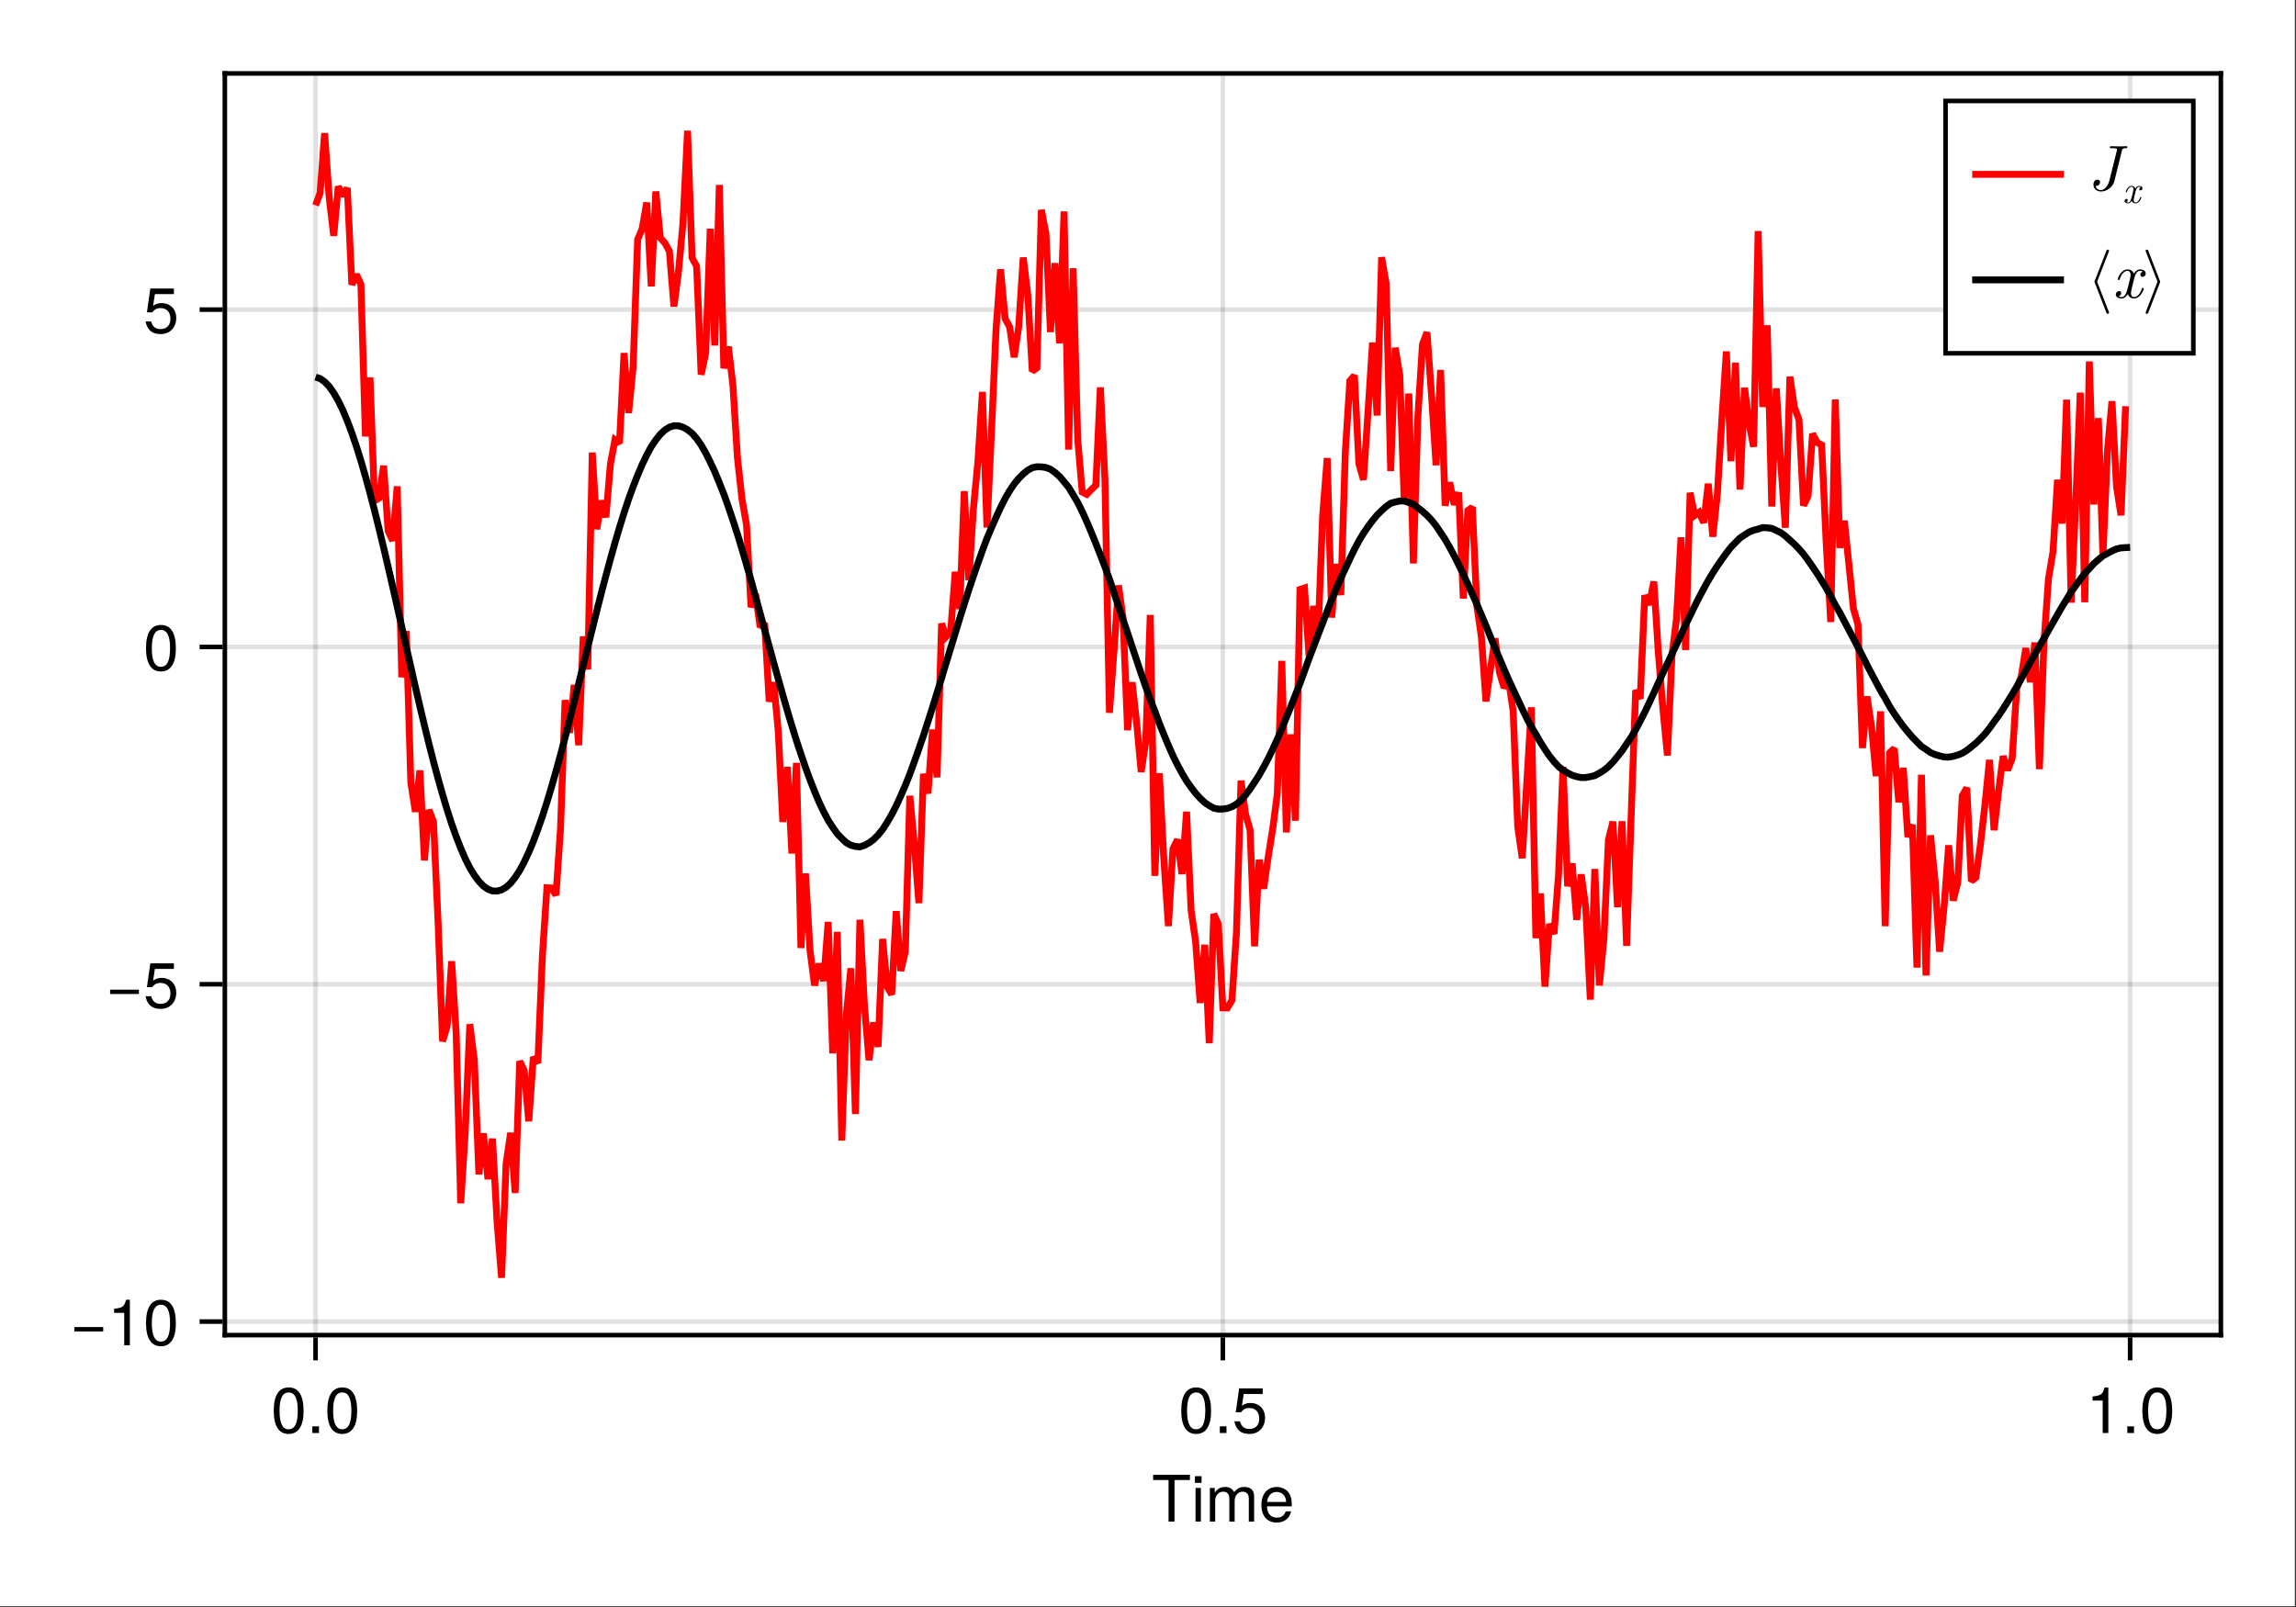 <?xml version="1.0" encoding="UTF-8"?>
<svg xmlns="http://www.w3.org/2000/svg" xmlns:xlink="http://www.w3.org/1999/xlink" width="667" height="467" viewBox="0 0 667 467">
<rect x="0" y="0" width="667" height="467" fill="#333333" stroke="none"/>
<defs>
<g>
<g id="glyph-0-0-4f68c2bf">
<path d="M 11.078 -12.078 C 11.078 -12.078 6.609 -12.078 6.609 -12.078 C 6.609 -12.078 6.609 0 6.609 0 C 6.609 0 4.875 0 4.875 0 C 4.875 0 4.875 -12.078 4.875 -12.078 C 4.875 -12.078 0.391 -12.078 0.391 -12.078 C 0.391 -12.078 0.391 -13.609 0.391 -13.609 C 0.391 -13.609 11.078 -13.609 11.078 -13.609 C 11.078 -13.609 11.078 -12.078 11.078 -12.078 Z M 11.078 -12.078 "/>
</g>
<g id="glyph-1-0-4f68c2bf">
<path d="M 2.859 0 C 2.859 0 1.312 0 1.312 0 C 1.312 0 1.312 -9.781 1.312 -9.781 C 1.312 -9.781 2.859 -9.781 2.859 -9.781 C 2.859 -9.781 2.859 0 2.859 0 Z M 3.062 -11.266 C 3.062 -11.266 1.125 -11.266 1.125 -11.266 C 1.125 -11.266 1.125 -13.203 1.125 -13.203 C 1.125 -13.203 3.062 -13.203 3.062 -13.203 C 3.062 -13.203 3.062 -11.266 3.062 -11.266 Z M 3.062 -11.266 "/>
</g>
<g id="glyph-1-1-4f68c2bf">
<path d="M 14.188 0 C 14.188 0 12.641 0 12.641 0 C 12.641 0 12.641 -6.734 12.641 -6.734 C 12.641 -7.969 11.984 -8.703 10.844 -8.703 C 9.578 -8.703 8.531 -7.562 8.531 -6.141 C 8.531 -6.141 8.531 0 8.531 0 C 8.531 0 6.984 0 6.984 0 C 6.984 0 6.984 -6.734 6.984 -6.734 C 6.984 -7.984 6.328 -8.703 5.172 -8.703 C 3.906 -8.703 2.875 -7.562 2.875 -6.141 C 2.875 -6.141 2.875 0 2.875 0 C 2.875 0 1.328 0 1.328 0 C 1.328 0 1.328 -9.781 1.328 -9.781 C 1.328 -9.781 2.75 -9.781 2.75 -9.781 C 2.75 -9.781 2.75 -8.406 2.75 -8.406 C 3.578 -9.578 4.438 -10.062 5.75 -10.062 C 7.016 -10.062 7.812 -9.609 8.391 -8.578 C 9.297 -9.672 10.078 -10.062 11.391 -10.062 C 13.219 -10.062 14.188 -9.094 14.188 -7.344 C 14.188 -7.344 14.188 0 14.188 0 Z M 14.188 0 "/>
</g>
<g id="glyph-1-2-4f68c2bf">
<path d="M 9.578 -4.438 C 9.578 -4.438 2.375 -4.438 2.375 -4.438 C 2.406 -2.203 3.625 -1.156 5.25 -1.156 C 6.5 -1.156 7.375 -1.688 7.812 -2.969 C 7.812 -2.969 9.375 -2.969 9.375 -2.969 C 8.984 -0.984 7.438 0.281 5.188 0.281 C 2.453 0.281 0.75 -1.625 0.75 -4.844 C 0.75 -8.047 2.5 -10.062 5.234 -10.062 C 7.062 -10.062 8.547 -9.094 9.188 -7.484 C 9.469 -6.766 9.578 -5.859 9.578 -4.438 Z M 7.922 -5.828 C 7.922 -7.359 6.734 -8.625 5.203 -8.625 C 3.641 -8.625 2.547 -7.453 2.406 -5.719 C 2.406 -5.719 7.891 -5.719 7.891 -5.719 C 7.922 -5.75 7.922 -5.828 7.922 -5.828 Z M 7.922 -5.828 "/>
</g>
<g id="glyph-2-0-4f68c2bf">
<path d="M 9.469 -6.359 C 9.469 -2.016 7.938 0.281 5.141 0.281 C 2.297 0.281 0.797 -2.016 0.797 -6.484 C 0.797 -10.922 2.281 -13.234 5.141 -13.234 C 8.016 -13.234 9.469 -10.953 9.469 -6.359 Z M 7.781 -6.516 C 7.781 -10.062 6.906 -11.781 5.141 -11.781 C 3.359 -11.781 2.484 -10.078 2.484 -6.453 C 2.484 -2.844 3.359 -1.078 5.094 -1.078 C 6.922 -1.078 7.781 -2.766 7.781 -6.516 Z M 7.781 -6.516 "/>
</g>
<g id="glyph-3-0-4f68c2bf">
<path d="M 3.562 0 C 3.562 0 1.625 0 1.625 0 C 1.625 0 1.625 -1.938 1.625 -1.938 C 1.625 -1.938 3.562 -1.938 3.562 -1.938 C 3.562 -1.938 3.562 0 3.562 0 Z M 3.562 0 "/>
</g>
<g id="glyph-4-0-4f68c2bf">
<path d="M 9.469 -6.359 C 9.469 -2.016 7.938 0.281 5.141 0.281 C 2.297 0.281 0.797 -2.016 0.797 -6.484 C 0.797 -10.922 2.281 -13.234 5.141 -13.234 C 8.016 -13.234 9.469 -10.953 9.469 -6.359 Z M 7.781 -6.516 C 7.781 -10.062 6.906 -11.781 5.141 -11.781 C 3.359 -11.781 2.484 -10.078 2.484 -6.453 C 2.484 -2.844 3.359 -1.078 5.094 -1.078 C 6.922 -1.078 7.781 -2.766 7.781 -6.516 Z M 7.781 -6.516 "/>
</g>
<g id="glyph-4-1-4f68c2bf">
<path d="M 3.562 0 C 3.562 0 1.625 0 1.625 0 C 1.625 0 1.625 -1.938 1.625 -1.938 C 1.625 -1.938 3.562 -1.938 3.562 -1.938 C 3.562 -1.938 3.562 0 3.562 0 Z M 3.562 0 "/>
</g>
<g id="glyph-4-2-4f68c2bf">
<path d="M 9.578 -4.391 C 9.578 -1.594 7.719 0.281 5.047 0.281 C 2.688 0.281 1.188 -0.766 0.656 -3.391 C 0.656 -3.391 2.297 -3.391 2.297 -3.391 C 2.688 -1.906 3.562 -1.172 5 -1.172 C 6.797 -1.172 7.891 -2.266 7.891 -4.156 C 7.891 -6.125 6.781 -7.266 5 -7.266 C 3.984 -7.266 3.344 -6.953 2.578 -6.031 C 2.578 -6.031 1.062 -6.031 1.062 -6.031 C 1.062 -6.031 2.047 -12.953 2.047 -12.953 C 2.047 -12.953 8.891 -12.953 8.891 -12.953 C 8.891 -12.953 8.891 -11.328 8.891 -11.328 C 8.891 -11.328 3.375 -11.328 3.375 -11.328 C 3.375 -11.328 2.859 -7.922 2.859 -7.922 C 3.625 -8.484 4.375 -8.719 5.297 -8.719 C 7.844 -8.719 9.578 -7 9.578 -4.391 Z M 9.578 -4.391 "/>
</g>
<g id="glyph-4-3-4f68c2bf">
<path d="M 6.484 0 C 6.484 0 4.844 0 4.844 0 C 4.844 0 4.844 -9.422 4.844 -9.422 C 4.844 -9.422 1.906 -9.422 1.906 -9.422 C 1.906 -9.422 1.906 -10.609 1.906 -10.609 C 4.438 -10.922 4.812 -11.203 5.391 -13.234 C 5.391 -13.234 6.484 -13.234 6.484 -13.234 C 6.484 -13.234 6.484 0 6.484 0 Z M 6.484 0 "/>
</g>
<g id="glyph-5-0-4f68c2bf">
<path d="M 9.641 -4.031 C 9.641 -4.031 1.266 -4.031 1.266 -4.031 C 1.266 -4.031 1.266 -5.297 1.266 -5.297 C 1.266 -5.297 9.641 -5.297 9.641 -5.297 C 9.641 -5.297 9.641 -4.031 9.641 -4.031 Z M 9.641 -4.031 "/>
</g>
<g id="glyph-5-1-4f68c2bf">
<path d="M 9.469 -6.359 C 9.469 -2.016 7.938 0.281 5.141 0.281 C 2.297 0.281 0.797 -2.016 0.797 -6.484 C 0.797 -10.922 2.281 -13.234 5.141 -13.234 C 8.016 -13.234 9.469 -10.953 9.469 -6.359 Z M 7.781 -6.516 C 7.781 -10.062 6.906 -11.781 5.141 -11.781 C 3.359 -11.781 2.484 -10.078 2.484 -6.453 C 2.484 -2.844 3.359 -1.078 5.094 -1.078 C 6.922 -1.078 7.781 -2.766 7.781 -6.516 Z M 7.781 -6.516 "/>
</g>
<g id="glyph-6-0-4f68c2bf">
<path d="M 6.484 0 C 6.484 0 4.844 0 4.844 0 C 4.844 0 4.844 -9.422 4.844 -9.422 C 4.844 -9.422 1.906 -9.422 1.906 -9.422 C 1.906 -9.422 1.906 -10.609 1.906 -10.609 C 4.438 -10.922 4.812 -11.203 5.391 -13.234 C 5.391 -13.234 6.484 -13.234 6.484 -13.234 C 6.484 -13.234 6.484 0 6.484 0 Z M 6.484 0 "/>
</g>
<g id="glyph-7-0-4f68c2bf">
<path d="M 9.641 -4.031 C 9.641 -4.031 1.266 -4.031 1.266 -4.031 C 1.266 -4.031 1.266 -5.297 1.266 -5.297 C 1.266 -5.297 9.641 -5.297 9.641 -5.297 C 9.641 -5.297 9.641 -4.031 9.641 -4.031 Z M 9.641 -4.031 "/>
</g>
<g id="glyph-8-0-4f68c2bf">
<path d="M 9.578 -4.391 C 9.578 -1.594 7.719 0.281 5.047 0.281 C 2.688 0.281 1.188 -0.766 0.656 -3.391 C 0.656 -3.391 2.297 -3.391 2.297 -3.391 C 2.688 -1.906 3.562 -1.172 5 -1.172 C 6.797 -1.172 7.891 -2.266 7.891 -4.156 C 7.891 -6.125 6.781 -7.266 5 -7.266 C 3.984 -7.266 3.344 -6.953 2.578 -6.031 C 2.578 -6.031 1.062 -6.031 1.062 -6.031 C 1.062 -6.031 2.047 -12.953 2.047 -12.953 C 2.047 -12.953 8.891 -12.953 8.891 -12.953 C 8.891 -12.953 8.891 -11.328 8.891 -11.328 C 8.891 -11.328 3.375 -11.328 3.375 -11.328 C 3.375 -11.328 2.859 -7.922 2.859 -7.922 C 3.625 -8.484 4.375 -8.719 5.297 -8.719 C 7.844 -8.719 9.578 -7 9.578 -4.391 Z M 9.578 -4.391 "/>
</g>
<g id="glyph-9-0-4f68c2bf">
<path d="M 9.578 -4.391 C 9.578 -1.594 7.719 0.281 5.047 0.281 C 2.688 0.281 1.188 -0.766 0.656 -3.391 C 0.656 -3.391 2.297 -3.391 2.297 -3.391 C 2.688 -1.906 3.562 -1.172 5 -1.172 C 6.797 -1.172 7.891 -2.266 7.891 -4.156 C 7.891 -6.125 6.781 -7.266 5 -7.266 C 3.984 -7.266 3.344 -6.953 2.578 -6.031 C 2.578 -6.031 1.062 -6.031 1.062 -6.031 C 1.062 -6.031 2.047 -12.953 2.047 -12.953 C 2.047 -12.953 8.891 -12.953 8.891 -12.953 C 8.891 -12.953 8.891 -11.328 8.891 -11.328 C 8.891 -11.328 3.375 -11.328 3.375 -11.328 C 3.375 -11.328 2.859 -7.922 2.859 -7.922 C 3.625 -8.484 4.375 -8.719 5.297 -8.719 C 7.844 -8.719 9.578 -7 9.578 -4.391 Z M 9.578 -4.391 "/>
</g>
<g id="glyph-10-0-4f68c2bf">
<path d="M 11.609 -12.531 C 11.609 -12.703 11.5 -12.75 11.359 -12.75 C 10.734 -12.75 10.062 -12.703 9.422 -12.703 C 8.594 -12.703 7.719 -12.75 6.891 -12.75 C 6.719 -12.75 6.5 -12.75 6.5 -12.391 C 6.5 -12.172 6.672 -12.172 6.969 -12.172 L 7.188 -12.172 C 7.5 -12.172 7.719 -12.172 8.047 -12.141 C 8.453 -12.078 8.609 -12.062 8.609 -11.781 C 8.609 -11.703 8.609 -11.672 8.531 -11.406 L 6.359 -2.703 C 6.016 -1.312 4.953 0 3.922 0 C 3.156 0 2.5 -0.469 2.359 -1.234 C 2.391 -1.219 2.422 -1.219 2.562 -1.219 C 3.266 -1.219 3.672 -1.844 3.672 -2.312 C 3.672 -2.797 3.312 -3.047 2.906 -3.047 C 2.859 -3.047 1.75 -3.047 1.75 -1.609 C 1.75 -0.344 2.766 0.406 3.953 0.406 C 5.719 0.406 7.438 -0.984 7.844 -2.688 L 10.031 -11.5 C 10.156 -12.031 10.281 -12.172 11.125 -12.172 C 11.406 -12.172 11.609 -12.172 11.609 -12.531 Z M 11.609 -12.531 "/>
</g>
<g id="glyph-11-0-4f68c2bf">
<path d="M 5.469 -1.609 C 5.469 -1.719 5.375 -1.719 5.297 -1.719 C 5.172 -1.719 5.156 -1.703 5.094 -1.531 C 4.797 -0.562 4.234 -0.125 3.766 -0.125 C 3.547 -0.125 3.234 -0.25 3.234 -0.844 C 3.234 -1.109 3.359 -1.594 3.453 -1.969 L 3.828 -3.5 C 3.984 -4.094 4.297 -4.703 4.812 -4.703 C 4.844 -4.703 5.125 -4.703 5.312 -4.547 C 4.859 -4.438 4.859 -4.016 4.859 -4.016 C 4.859 -3.859 4.969 -3.656 5.25 -3.656 C 5.453 -3.656 5.797 -3.812 5.797 -4.25 C 5.797 -4.812 5.156 -4.953 4.828 -4.953 C 4.219 -4.953 3.844 -4.406 3.734 -4.188 C 3.484 -4.859 2.938 -4.953 2.656 -4.953 C 1.531 -4.953 0.938 -3.484 0.938 -3.219 C 0.938 -3.109 1.047 -3.109 1.094 -3.109 C 1.25 -3.109 1.25 -3.125 1.297 -3.312 C 1.609 -4.266 2.188 -4.703 2.625 -4.703 C 2.953 -4.703 3.172 -4.453 3.172 -4 C 3.172 -3.734 3.031 -3.188 2.938 -2.766 L 2.672 -1.75 C 2.5 -1.016 2.266 -0.125 1.594 -0.125 C 1.562 -0.125 1.281 -0.125 1.094 -0.281 C 1.438 -0.375 1.531 -0.656 1.531 -0.812 C 1.531 -1.109 1.297 -1.172 1.156 -1.172 C 0.875 -1.172 0.594 -0.938 0.594 -0.578 C 0.594 -0.141 1.062 0.125 1.578 0.125 C 2.125 0.125 2.484 -0.297 2.672 -0.641 C 2.906 0 3.453 0.125 3.734 0.125 C 4.891 0.125 5.469 -1.375 5.469 -1.609 Z M 5.469 -1.609 "/>
</g>
<g id="glyph-12-0-4f68c2bf">
<path d="M 6.281 4.297 C 6.281 4.234 6.281 4.203 6.25 4.156 L 2.812 -4.672 L 6.25 -13.5 C 6.281 -13.531 6.281 -13.578 6.281 -13.625 C 6.281 -13.844 6.109 -14 5.906 -14 C 5.75 -14 5.609 -13.906 5.547 -13.766 L 2.078 -4.797 C 2.047 -4.766 2.047 -4.719 2.047 -4.672 C 2.047 -4.609 2.047 -4.578 2.078 -4.531 L 5.547 4.422 C 5.609 4.578 5.75 4.672 5.906 4.672 C 6.109 4.672 6.281 4.5 6.281 4.297 Z M 6.281 4.297 "/>
</g>
<g id="glyph-13-0-4f68c2bf">
<path d="M 9.109 -2.672 C 9.109 -2.859 8.969 -2.859 8.828 -2.859 C 8.609 -2.859 8.594 -2.844 8.5 -2.547 C 7.984 -0.938 7.062 -0.203 6.281 -0.203 C 5.906 -0.203 5.391 -0.422 5.391 -1.406 C 5.391 -1.844 5.609 -2.656 5.75 -3.281 L 6.391 -5.844 C 6.641 -6.812 7.156 -7.844 8.031 -7.844 C 8.078 -7.844 8.547 -7.844 8.844 -7.578 C 8.109 -7.391 8.109 -6.688 8.109 -6.688 C 8.109 -6.438 8.266 -6.094 8.75 -6.094 C 9.094 -6.094 9.672 -6.344 9.672 -7.078 C 9.672 -8.031 8.594 -8.25 8.047 -8.25 C 7.016 -8.25 6.406 -7.344 6.219 -6.984 C 5.812 -8.109 4.891 -8.25 4.422 -8.25 C 2.562 -8.25 1.547 -5.812 1.547 -5.375 C 1.547 -5.188 1.734 -5.188 1.828 -5.188 C 2.078 -5.188 2.078 -5.203 2.172 -5.516 C 2.672 -7.109 3.641 -7.844 4.391 -7.844 C 4.922 -7.844 5.281 -7.406 5.281 -6.672 C 5.281 -6.219 5.062 -5.297 4.891 -4.609 L 4.469 -2.906 C 4.156 -1.703 3.766 -0.203 2.656 -0.203 C 2.594 -0.203 2.141 -0.203 1.828 -0.469 C 2.391 -0.609 2.562 -1.078 2.562 -1.359 C 2.562 -1.844 2.172 -1.953 1.922 -1.953 C 1.453 -1.953 0.984 -1.562 0.984 -0.953 C 0.984 -0.219 1.781 0.203 2.625 0.203 C 3.531 0.203 4.141 -0.5 4.469 -1.062 C 4.844 0 5.75 0.203 6.234 0.203 C 8.156 0.203 9.109 -2.297 9.109 -2.672 Z M 9.109 -2.672 "/>
</g>
<g id="glyph-14-0-4f68c2bf">
<path d="M 5.188 -4.797 L 1.719 -13.766 C 1.656 -13.906 1.516 -14 1.359 -14 C 1.156 -14 0.984 -13.844 0.984 -13.625 C 0.984 -13.578 0.984 -13.531 1.016 -13.5 L 4.438 -4.672 L 1.016 4.156 C 0.984 4.203 0.984 4.234 0.984 4.297 C 0.984 4.5 1.156 4.672 1.359 4.672 C 1.516 4.672 1.656 4.578 1.719 4.422 L 5.188 -4.531 C 5.203 -4.578 5.203 -4.609 5.203 -4.672 C 5.203 -4.719 5.203 -4.766 5.188 -4.797 Z M 5.188 -4.797 "/>
</g>
</g>
</defs>
<path fill-rule="nonzero" fill="rgb(100%, 100%, 100%)" fill-opacity="1" d="M 0 0 L 666.668 0 L 666.668 466.668 L 0 466.668 Z M 0 0 "/>
<path fill-rule="nonzero" fill="rgb(100%, 100%, 100%)" fill-opacity="1" d="M 65.332 388 L 645.332 388 L 645.332 21.332 L 65.332 21.332 Z M 65.332 388 "/>
<path fill="none" stroke-width="1" stroke-linecap="butt" stroke-linejoin="miter" stroke="rgb(0%, 0%, 0%)" stroke-opacity="0.12" stroke-miterlimit="1.155" d="M 68.771 291 L 68.771 15.999 " transform="matrix(1.333, 0, 0, 1.333, 0, 0)"/>
<path fill="none" stroke-width="1" stroke-linecap="butt" stroke-linejoin="miter" stroke="rgb(0%, 0%, 0%)" stroke-opacity="0.12" stroke-miterlimit="1.155" d="M 266.499 291 L 266.499 15.999 " transform="matrix(1.333, 0, 0, 1.333, 0, 0)"/>
<path fill="none" stroke-width="1" stroke-linecap="butt" stroke-linejoin="miter" stroke="rgb(0%, 0%, 0%)" stroke-opacity="0.12" stroke-miterlimit="1.155" d="M 464.227 291 L 464.227 15.999 " transform="matrix(1.333, 0, 0, 1.333, 0, 0)"/>
<path fill="none" stroke-width="1" stroke-linecap="butt" stroke-linejoin="miter" stroke="rgb(0%, 0%, 0%)" stroke-opacity="0.12" stroke-miterlimit="1.155" d="M 48.999 288.047 L 483.999 288.047 " transform="matrix(1.333, 0, 0, 1.333, 0, 0)"/>
<path fill="none" stroke-width="1" stroke-linecap="butt" stroke-linejoin="miter" stroke="rgb(0%, 0%, 0%)" stroke-opacity="0.12" stroke-miterlimit="1.155" d="M 48.999 214.526 L 483.999 214.526 " transform="matrix(1.333, 0, 0, 1.333, 0, 0)"/>
<path fill="none" stroke-width="1" stroke-linecap="butt" stroke-linejoin="miter" stroke="rgb(0%, 0%, 0%)" stroke-opacity="0.12" stroke-miterlimit="1.155" d="M 48.999 141.006 L 483.999 141.006 " transform="matrix(1.333, 0, 0, 1.333, 0, 0)"/>
<path fill="none" stroke-width="1" stroke-linecap="butt" stroke-linejoin="miter" stroke="rgb(0%, 0%, 0%)" stroke-opacity="0.12" stroke-miterlimit="1.155" d="M 48.999 67.482 L 483.999 67.482 " transform="matrix(1.333, 0, 0, 1.333, 0, 0)"/>
<g fill="rgb(0%, 0%, 0%)" fill-opacity="1">
<use xlink:href="#glyph-0-0-4f68c2bf" x="334.595" y="442.091"/>
</g>
<g fill="rgb(0%, 0%, 0%)" fill-opacity="1">
<use xlink:href="#glyph-1-0-4f68c2bf" x="346" y="442.091"/>
</g>
<g fill="rgb(0%, 0%, 0%)" fill-opacity="1">
<use xlink:href="#glyph-1-1-4f68c2bf" x="350.144" y="442.091"/>
</g>
<g fill="rgb(0%, 0%, 0%)" fill-opacity="1">
<use xlink:href="#glyph-1-2-4f68c2bf" x="365.693" y="442.091"/>
</g>
<g fill="rgb(0%, 0%, 0%)" fill-opacity="1">
<use xlink:href="#glyph-2-0-4f68c2bf" x="78.724" y="416.344"/>
</g>
<g fill="rgb(0%, 0%, 0%)" fill-opacity="1">
<use xlink:href="#glyph-3-0-4f68c2bf" x="89.102" y="416.344"/>
</g>
<g fill="rgb(0%, 0%, 0%)" fill-opacity="1">
<use xlink:href="#glyph-2-0-4f68c2bf" x="94.292" y="416.344"/>
</g>
<g fill="rgb(0%, 0%, 0%)" fill-opacity="1">
<use xlink:href="#glyph-4-0-4f68c2bf" x="342.36" y="416.344"/>
</g>
<g fill="rgb(0%, 0%, 0%)" fill-opacity="1">
<use xlink:href="#glyph-4-1-4f68c2bf" x="352.739" y="416.344"/>
</g>
<g fill="rgb(0%, 0%, 0%)" fill-opacity="1">
<use xlink:href="#glyph-4-2-4f68c2bf" x="357.928" y="416.344"/>
</g>
<g fill="rgb(0%, 0%, 0%)" fill-opacity="1">
<use xlink:href="#glyph-4-3-4f68c2bf" x="605.996" y="416.344"/>
</g>
<g fill="rgb(0%, 0%, 0%)" fill-opacity="1">
<use xlink:href="#glyph-4-1-4f68c2bf" x="616.375" y="416.344"/>
</g>
<g fill="rgb(0%, 0%, 0%)" fill-opacity="1">
<use xlink:href="#glyph-4-0-4f68c2bf" x="621.564" y="416.344"/>
</g>
<g fill="rgb(0%, 0%, 0%)" fill-opacity="1">
<use xlink:href="#glyph-5-0-4f68c2bf" x="20.341" y="390.866"/>
</g>
<g fill="rgb(0%, 0%, 0%)" fill-opacity="1">
<use xlink:href="#glyph-6-0-4f68c2bf" x="31.243" y="390.866"/>
</g>
<g fill="rgb(0%, 0%, 0%)" fill-opacity="1">
<use xlink:href="#glyph-5-1-4f68c2bf" x="41.621" y="390.866"/>
</g>
<g fill="rgb(0%, 0%, 0%)" fill-opacity="1">
<use xlink:href="#glyph-7-0-4f68c2bf" x="30.72" y="292.838"/>
</g>
<g fill="rgb(0%, 0%, 0%)" fill-opacity="1">
<use xlink:href="#glyph-8-0-4f68c2bf" x="41.621" y="292.838"/>
</g>
<g fill="rgb(0%, 0%, 0%)" fill-opacity="1">
<use xlink:href="#glyph-5-1-4f68c2bf" x="41.621" y="194.81"/>
</g>
<g fill="rgb(0%, 0%, 0%)" fill-opacity="1">
<use xlink:href="#glyph-9-0-4f68c2bf" x="41.621" y="96.782"/>
</g>
<path fill="none" stroke-width="1.5" stroke-linecap="butt" stroke-linejoin="miter" stroke="rgb(100%, 0%, 0%)" stroke-opacity="1" stroke-miterlimit="2" d="M 68.771 44.751 L 69.762 42.082 L 70.749 29.039 L 71.739 43.011 L 72.727 51.387 L 73.717 40.641 L 74.704 42.694 L 75.694 40.989 L 76.682 62.045 L 77.672 59.83 L 78.659 62.001 L 79.646 95.124 L 80.637 82.286 L 81.624 109.172 L 82.614 108.542 L 83.602 101.517 L 84.592 115.72 L 85.579 117.861 L 86.569 106.002 L 87.557 147.618 L 88.547 137.552 L 89.534 170.549 L 90.521 176.944 L 91.512 167.936 L 92.499 187.523 L 93.489 176.534 L 94.477 179.08 L 95.467 200.812 L 96.454 226.966 L 97.444 223.67 L 98.432 209.531 L 99.422 225.349 L 100.409 262.257 L 101.396 246.63 L 102.387 223.254 L 103.374 231.062 L 104.364 255.961 L 105.352 247.037 L 106.342 257.004 L 107.329 248.177 L 108.319 266.136 L 109.307 278.499 L 110.297 253.649 L 111.284 246.914 L 112.271 260.013 L 113.262 231.311 L 114.249 233.35 L 115.239 244.38 L 116.227 230.408 L 117.217 231.691 L 118.204 208.418 L 119.194 193.5 L 120.182 193.55 L 121.172 195.103 L 122.159 180.586 L 123.146 152.596 L 124.137 159.724 L 125.124 149.282 L 126.114 162.428 L 127.102 138.729 L 128.092 145.878 L 129.079 98.654 L 130.069 115.345 L 131.057 109.116 L 132.047 112.737 L 133.034 101.133 L 134.021 95.859 L 135.012 96.598 L 135.999 76.957 L 136.989 90 L 137.977 80.051 L 138.967 52.204 L 139.954 49.834 L 140.944 44.145 L 141.932 62.42 L 142.922 41.733 L 143.909 51.85 L 144.896 52.954 L 145.887 54.756 L 146.874 66.794 L 147.864 59.241 L 148.852 48.53 L 149.842 28.5 L 150.829 56.177 L 151.819 58.049 L 152.807 81.656 L 153.797 76.954 L 154.784 49.866 L 155.771 75.302 L 156.762 40.321 L 157.749 80.271 L 158.739 75.565 L 159.727 83.965 L 160.717 99.809 L 161.704 108.759 L 162.694 114.428 L 163.682 132.34 L 164.672 129.504 L 165.659 136.658 L 166.646 135.823 L 167.637 152.927 L 168.624 148.726 L 169.614 159.437 L 170.602 179.156 L 171.592 167.171 L 172.579 186.026 L 173.569 166.295 L 174.557 206.628 L 175.547 190.386 L 176.534 207.173 L 177.521 214.793 L 178.512 210.05 L 179.499 213.812 L 180.489 200.95 L 181.477 229.591 L 182.467 203.121 L 183.454 248.593 L 184.444 221.191 L 185.432 211.049 L 186.422 242.801 L 187.409 200.47 L 188.396 219.208 L 189.387 231.082 L 190.374 222.858 L 191.364 228.176 L 192.352 204.656 L 193.342 215.033 L 194.329 216.773 L 195.319 198.598 L 196.307 211.611 L 197.297 207.48 L 198.284 173.464 L 199.271 184.11 L 200.262 196.843 L 201.249 168.68 L 202.239 172.937 L 203.227 159.032 L 204.217 169.43 L 205.204 135.911 L 206.194 138.785 L 207.182 137.763 L 208.172 124.635 L 209.159 132.727 L 210.146 107.077 L 211.137 126.437 L 212.124 111.091 L 213.114 100.658 L 214.102 85.43 L 215.092 114.973 L 216.079 94.11 L 217.069 71.856 L 218.057 58.708 L 219.047 69.445 L 220.034 71.259 L 221.021 77.874 L 222.012 71.247 L 222.999 56.133 L 223.989 64.269 L 224.977 80.912 L 225.967 80.197 L 226.954 45.753 L 227.944 50.892 L 228.932 72.375 L 229.922 57.36 L 230.909 74.818 L 231.896 46.09 L 232.887 97.992 L 233.874 58.482 L 234.864 95.678 L 235.852 107.25 L 236.842 107.748 L 237.829 106.726 L 238.819 105.765 L 239.807 84.428 L 240.797 104.323 L 241.784 155.367 L 242.771 141.867 L 243.762 127.603 L 244.749 134.719 L 245.739 159.146 L 246.727 148.726 L 247.717 157.544 L 248.704 168.243 L 249.694 161.616 L 250.682 134.039 L 251.672 190.89 L 252.659 168.542 L 253.646 187.362 L 254.637 201.844 L 255.624 185.016 L 256.614 182.997 L 257.602 190.506 L 258.592 176.927 L 259.579 198.354 L 260.569 205.271 L 261.557 218.607 L 262.547 205.928 L 263.534 227.382 L 264.521 199.213 L 265.512 201.419 L 266.499 219.665 L 267.489 219.697 L 268.477 218.039 L 269.467 203.206 L 270.454 170.159 L 271.444 177.442 L 272.432 180.888 L 273.422 206.25 L 274.409 187.392 L 275.396 193.711 L 276.387 186.765 L 277.374 180.601 L 278.364 173.051 L 279.352 144.053 L 280.342 181.433 L 281.329 160.061 L 282.319 178.878 L 283.307 128.479 L 284.297 128.159 L 285.284 142.983 L 286.271 132.094 L 287.262 138.062 L 288.249 112.506 L 289.239 99.85 L 290.227 134.604 L 291.217 122.944 L 292.204 129.697 L 293.194 98.464 L 294.182 83.001 L 295.172 81.85 L 296.159 101.112 L 297.146 104.572 L 298.137 89.763 L 299.124 74.672 L 300.114 90.565 L 301.102 56.068 L 302.092 61.843 L 303.079 102.671 L 304.069 75.797 L 305.057 81.706 L 306.047 109.734 L 307.034 85.784 L 308.021 122.801 L 309.012 90.732 L 309.999 75.062 L 310.989 72.437 L 311.977 86.057 L 312.967 101.402 L 313.954 80.654 L 314.944 110.224 L 315.932 105.158 L 316.922 109.992 L 317.909 107.353 L 318.896 130.444 L 319.887 111.29 L 320.874 110.569 L 321.864 132.141 L 322.852 138.861 L 323.842 152.883 L 324.829 145.775 L 325.819 139.157 L 326.807 146.593 L 327.797 149.915 L 328.784 148.371 L 329.771 155.004 L 330.762 180.141 L 331.749 187.049 L 332.739 170.66 L 333.727 154.169 L 334.717 204.472 L 335.704 194.754 L 336.694 215.039 L 337.682 201.401 L 338.672 203.543 L 339.659 190.646 L 340.646 167.136 L 341.637 193.169 L 342.624 188.206 L 343.614 200.493 L 344.602 190.585 L 345.592 197.877 L 346.579 217.872 L 347.569 189.404 L 348.557 214.775 L 349.547 204.604 L 350.534 183.032 L 351.521 179.086 L 352.512 197.716 L 353.499 179.004 L 354.489 206.15 L 355.477 178.061 L 356.467 150.454 L 357.454 152.288 L 358.444 129.771 L 359.432 131.815 L 360.422 126.756 L 361.409 142.222 L 362.396 154.397 L 363.387 164.666 L 364.374 142.98 L 365.364 134.88 L 366.352 117.12 L 367.342 141.671 L 368.329 107.402 L 369.319 112.356 L 370.307 111.647 L 371.297 113.924 L 372.284 105.434 L 373.271 116.974 L 374.262 107.824 L 375.249 91.403 L 376.239 76.605 L 377.227 100.521 L 378.217 79.058 L 379.204 106.69 L 380.194 84.519 L 381.182 92.259 L 382.172 97.38 L 383.159 50.367 L 384.146 88.708 L 385.137 70.913 L 386.124 110.399 L 387.114 84.65 L 388.102 101.071 L 389.092 115.028 L 390.079 82.11 L 391.069 88.796 L 392.057 91.471 L 393.047 110.18 L 394.034 108.144 L 395.021 94.532 L 396.012 96.445 L 396.999 96.979 L 397.989 118.348 L 398.977 135.571 L 399.967 87.079 L 400.954 119.411 L 401.944 113.517 L 402.932 122.915 L 403.922 132.639 L 404.909 136.072 L 405.896 163.04 L 406.887 151.802 L 407.874 158.391 L 408.864 169.169 L 409.852 155.057 L 410.842 201.873 L 411.829 164.062 L 412.819 163.125 L 413.807 174.858 L 414.797 167.373 L 415.784 182.432 L 416.771 179.754 L 417.762 210.885 L 418.749 168.864 L 419.739 212.622 L 420.727 182.068 L 421.717 191.874 L 422.704 207.428 L 423.694 197.473 L 424.682 184.254 L 425.672 196.298 L 426.659 192.396 L 427.646 173.426 L 428.637 171.721 L 429.624 192.07 L 430.614 191.247 L 431.602 184.072 L 432.592 175.383 L 433.579 165.624 L 434.569 180.949 L 435.557 172.453 L 436.547 164.824 L 437.534 167.859 L 438.521 165.299 L 439.512 150.041 L 440.499 147.486 L 441.489 141.258 L 442.477 148.682 L 443.467 140.054 L 444.454 167.648 L 445.444 140.115 L 446.432 126.149 L 447.422 120.223 L 448.409 104.572 L 449.396 114.114 L 450.387 87.12 L 451.374 131.353 L 452.364 109.696 L 453.352 85.594 L 454.342 131.271 L 455.329 78.782 L 456.319 109.957 L 457.307 91.14 L 458.297 121.242 L 459.284 98.18 L 460.271 87.457 L 461.262 106.084 L 462.249 112.307 L 463.239 88.538 " transform="matrix(1.333, 0, 0, 1.333, 0, 0)"/>
<path fill="none" stroke-width="1.5" stroke-linecap="butt" stroke-linejoin="miter" stroke="rgb(0%, 0%, 0%)" stroke-opacity="1" stroke-miterlimit="2" d="M 68.771 82.187 L 69.762 82.515 L 70.749 83.203 L 71.739 84.24 L 72.727 85.626 L 73.717 87.346 L 74.704 89.385 L 75.694 91.731 L 76.682 94.368 L 77.672 97.283 L 78.659 100.45 L 79.646 103.849 L 80.637 107.473 L 81.624 111.272 L 82.614 115.251 L 83.602 119.358 L 84.592 123.571 L 85.579 127.875 L 86.569 132.231 L 87.557 136.603 L 88.547 141.009 L 89.534 145.371 L 90.521 149.713 L 91.512 153.976 L 92.499 158.121 L 93.489 162.149 L 94.477 166.011 L 95.467 169.688 L 96.454 173.186 L 97.444 176.502 L 98.432 179.563 L 99.422 182.347 L 100.409 184.878 L 101.396 187.172 L 102.387 189.144 L 103.374 190.767 L 104.364 192.085 L 105.352 193.122 L 106.342 193.813 L 107.329 194.188 L 108.319 194.218 L 109.307 193.96 L 110.297 193.397 L 111.284 192.48 L 112.271 191.238 L 113.262 189.718 L 114.249 187.863 L 115.239 185.745 L 116.227 183.387 L 117.217 180.771 L 118.204 177.932 L 119.194 174.85 L 120.182 171.554 L 121.172 168.1 L 122.159 164.514 L 123.146 160.784 L 124.137 156.908 L 125.124 152.994 L 126.114 149.016 L 127.102 145.055 L 128.092 141.047 L 129.079 137.101 L 130.069 133.104 L 131.057 129.24 L 132.047 125.467 L 133.034 121.828 L 134.021 118.312 L 135.012 114.958 L 135.999 111.791 L 136.989 108.809 L 137.977 106.087 L 138.967 103.576 L 139.954 101.241 L 140.944 99.176 L 141.932 97.354 L 142.922 95.889 L 143.909 94.649 L 144.896 93.724 L 145.887 93.103 L 146.874 92.792 L 147.864 92.815 L 148.852 93.111 L 149.842 93.671 L 150.829 94.45 L 151.819 95.587 L 152.807 96.999 L 153.797 98.73 L 154.784 100.699 L 155.771 102.812 L 156.762 105.211 L 157.749 107.701 L 158.739 110.47 L 159.727 113.388 L 160.717 116.446 L 161.704 119.689 L 162.694 123.056 L 163.682 126.519 L 164.672 130.087 L 165.659 133.676 L 166.646 137.271 L 167.637 140.868 L 168.624 144.475 L 169.614 147.993 L 170.602 151.482 L 171.592 154.928 L 172.579 158.206 L 173.569 161.408 L 174.557 164.37 L 175.547 167.288 L 176.534 169.96 L 177.521 172.491 L 178.512 174.838 L 179.499 176.921 L 180.489 178.775 L 181.477 180.319 L 182.467 181.714 L 183.454 182.739 L 184.444 183.674 L 185.432 184.228 L 186.422 184.491 L 187.409 184.579 L 188.396 184.248 L 189.387 183.718 L 190.374 182.994 L 191.364 182.001 L 192.352 180.779 L 193.342 179.25 L 194.329 177.539 L 195.319 175.629 L 196.307 173.467 L 197.297 171.182 L 198.284 168.709 L 199.271 165.996 L 200.262 163.195 L 201.249 160.333 L 202.239 157.28 L 203.227 154.187 L 204.217 150.987 L 205.204 147.803 L 206.194 144.501 L 207.182 141.255 L 208.172 138.018 L 209.159 134.789 L 210.146 131.672 L 211.137 128.549 L 212.124 125.625 L 213.114 122.769 L 214.102 120.009 L 215.092 117.363 L 216.079 115.02 L 217.069 112.767 L 218.057 110.625 L 219.047 108.653 L 220.034 106.96 L 221.021 105.489 L 222.012 104.291 L 222.999 103.304 L 223.989 102.486 L 224.977 101.941 L 225.967 101.736 L 226.954 101.76 L 227.944 101.9 L 228.932 102.275 L 229.922 102.981 L 230.909 103.849 L 231.896 105.006 L 232.887 106.21 L 233.874 107.848 L 234.864 109.512 L 235.852 111.498 L 236.842 113.689 L 237.829 116.016 L 238.819 118.444 L 239.807 120.979 L 240.797 123.527 L 241.784 126.205 L 242.771 129.179 L 243.762 132.129 L 244.749 135.035 L 245.739 137.95 L 246.727 140.959 L 247.717 143.903 L 248.704 146.833 L 249.694 149.704 L 250.682 152.464 L 251.672 154.995 L 252.659 157.664 L 253.646 160.099 L 254.637 162.475 L 255.624 164.707 L 256.614 166.72 L 257.602 168.548 L 258.592 170.212 L 259.579 171.609 L 260.569 172.898 L 261.557 173.991 L 262.547 174.929 L 263.534 175.594 L 264.521 176.145 L 265.512 176.353 L 266.499 176.338 L 267.489 176.188 L 268.477 175.837 L 269.467 175.271 L 270.454 174.434 L 271.444 173.273 L 272.432 171.961 L 273.422 170.473 L 274.409 168.949 L 275.396 167.183 L 276.387 165.316 L 277.374 163.292 L 278.364 161.124 L 279.352 158.839 L 280.342 156.369 L 281.329 153.981 L 282.319 151.447 L 283.307 148.975 L 284.297 146.253 L 285.284 143.54 L 286.271 140.944 L 287.262 138.322 L 288.249 135.803 L 289.239 133.216 L 290.227 130.652 L 291.217 128.323 L 292.204 126.041 L 293.194 123.932 L 294.182 121.787 L 295.172 119.73 L 296.159 117.879 L 297.146 116.247 L 298.137 114.794 L 299.124 113.47 L 300.114 112.266 L 301.102 111.29 L 302.092 110.388 L 303.079 109.699 L 304.069 109.412 L 305.057 109.195 L 306.047 109.207 L 307.034 109.523 L 308.021 109.919 L 309.012 110.663 L 309.999 111.445 L 310.989 112.318 L 311.977 113.358 L 312.967 114.601 L 313.954 116.071 L 314.944 117.565 L 315.932 119.294 L 316.922 121.134 L 317.909 123.1 L 318.896 125.136 L 319.887 127.339 L 320.874 129.489 L 321.864 131.701 L 322.852 134.027 L 323.842 136.392 L 324.829 138.844 L 325.819 141.226 L 326.807 143.558 L 327.797 145.875 L 328.784 148.134 L 329.771 150.287 L 330.762 152.391 L 331.749 154.515 L 332.739 156.557 L 333.727 158.414 L 334.717 160.046 L 335.704 161.78 L 336.694 163.31 L 337.682 164.78 L 338.672 166.011 L 339.659 167.074 L 340.646 167.889 L 341.637 168.46 L 342.624 168.976 L 343.614 169.277 L 344.602 169.479 L 345.592 169.465 L 346.579 169.28 L 347.569 169.046 L 348.557 168.498 L 349.547 167.897 L 350.534 167.095 L 351.521 166.075 L 352.512 164.889 L 353.499 163.638 L 354.489 162.155 L 355.477 160.72 L 356.467 159.047 L 357.454 157.16 L 358.444 155.247 L 359.432 153.144 L 360.422 151.031 L 361.409 148.837 L 362.396 146.698 L 363.387 144.618 L 364.374 142.559 L 365.364 140.461 L 366.352 138.334 L 367.342 136.181 L 368.329 134.2 L 369.319 132.144 L 370.307 130.192 L 371.297 128.309 L 372.284 126.545 L 373.271 124.881 L 374.262 123.349 L 375.249 121.925 L 376.239 120.548 L 377.227 119.268 L 378.217 118.245 L 379.204 117.261 L 380.194 116.602 L 381.182 115.96 L 382.172 115.564 L 383.159 115.318 L 384.146 114.996 L 385.137 115.037 L 386.124 115.172 L 387.114 115.62 L 388.102 116.104 L 389.092 116.818 L 390.079 117.721 L 391.069 118.611 L 392.057 119.637 L 393.047 120.765 L 394.034 122.112 L 395.021 123.527 L 396.012 124.995 L 396.999 126.551 L 397.989 128.156 L 398.977 129.958 L 399.967 131.848 L 400.954 133.526 L 401.944 135.407 L 402.932 137.273 L 403.922 139.148 L 404.909 141.064 L 405.896 142.969 L 406.887 144.958 L 407.874 146.851 L 408.864 148.708 L 409.852 150.539 L 410.842 152.212 L 411.829 154.008 L 412.819 155.543 L 413.807 156.967 L 414.797 158.317 L 415.784 159.521 L 416.771 160.682 L 417.762 161.681 L 418.749 162.683 L 419.739 163.327 L 420.727 164.03 L 421.717 164.455 L 422.704 164.757 L 423.694 164.994 L 424.682 165.021 L 425.672 164.848 L 426.659 164.563 L 427.646 164.168 L 428.637 163.544 L 429.624 162.782 L 430.614 161.965 L 431.602 161.013 L 432.592 159.949 L 433.579 158.716 L 434.569 157.333 L 435.557 155.997 L 436.547 154.518 L 437.534 152.936 L 438.521 151.33 L 439.512 149.678 L 440.499 147.952 L 441.489 146.153 L 442.477 144.343 L 443.467 142.605 L 444.454 140.807 L 445.444 139.151 L 446.432 137.414 L 447.422 135.662 L 448.409 133.957 L 449.396 132.231 L 450.387 130.644 L 451.374 128.994 L 452.364 127.641 L 453.352 126.299 L 454.342 124.98 L 455.329 123.94 L 456.319 122.827 L 457.307 121.986 L 458.297 121.148 L 459.284 120.621 L 460.271 120.097 L 461.262 119.643 L 462.249 119.417 L 463.239 119.355 L 464.227 119.312 " transform="matrix(1.333, 0, 0, 1.333, 0, 0)"/>
<path fill-rule="nonzero" fill="rgb(100%, 100%, 100%)" fill-opacity="1" stroke-width="1" stroke-linecap="butt" stroke-linejoin="miter" stroke="rgb(0%, 0%, 0%)" stroke-opacity="1" stroke-miterlimit="2" d="M 423.999 77.001 L 477.999 77.001 L 477.999 22.002 L 423.999 22.002 Z M 423.999 77.001 " transform="matrix(1.333, 0, 0, 1.333, 0, 0)"/>
<path fill="none" stroke-width="1" stroke-linecap="butt" stroke-linejoin="miter" stroke="rgb(0%, 0%, 0%)" stroke-opacity="1" stroke-miterlimit="1.155" d="M 68.771 291.501 L 68.771 296.499 " transform="matrix(1.333, 0, 0, 1.333, 0, 0)"/>
<path fill="none" stroke-width="1" stroke-linecap="butt" stroke-linejoin="miter" stroke="rgb(0%, 0%, 0%)" stroke-opacity="1" stroke-miterlimit="1.155" d="M 266.499 291.501 L 266.499 296.499 " transform="matrix(1.333, 0, 0, 1.333, 0, 0)"/>
<path fill="none" stroke-width="1" stroke-linecap="butt" stroke-linejoin="miter" stroke="rgb(0%, 0%, 0%)" stroke-opacity="1" stroke-miterlimit="1.155" d="M 464.227 291.501 L 464.227 296.499 " transform="matrix(1.333, 0, 0, 1.333, 0, 0)"/>
<path fill="none" stroke-width="1" stroke-linecap="butt" stroke-linejoin="miter" stroke="rgb(0%, 0%, 0%)" stroke-opacity="1" stroke-miterlimit="1.155" d="M 48.501 288.047 L 43.5 288.047 " transform="matrix(1.333, 0, 0, 1.333, 0, 0)"/>
<path fill="none" stroke-width="1" stroke-linecap="butt" stroke-linejoin="miter" stroke="rgb(0%, 0%, 0%)" stroke-opacity="1" stroke-miterlimit="1.155" d="M 48.501 214.526 L 43.5 214.526 " transform="matrix(1.333, 0, 0, 1.333, 0, 0)"/>
<path fill="none" stroke-width="1" stroke-linecap="butt" stroke-linejoin="miter" stroke="rgb(0%, 0%, 0%)" stroke-opacity="1" stroke-miterlimit="1.155" d="M 48.501 141.006 L 43.5 141.006 " transform="matrix(1.333, 0, 0, 1.333, 0, 0)"/>
<path fill="none" stroke-width="1" stroke-linecap="butt" stroke-linejoin="miter" stroke="rgb(0%, 0%, 0%)" stroke-opacity="1" stroke-miterlimit="1.155" d="M 48.501 67.482 L 43.5 67.482 " transform="matrix(1.333, 0, 0, 1.333, 0, 0)"/>
<path fill="none" stroke-width="1.5" stroke-linecap="butt" stroke-linejoin="miter" stroke="rgb(100%, 0%, 0%)" stroke-opacity="1" stroke-miterlimit="2" d="M 429.806 38.001 L 449.807 38.001 " transform="matrix(1.333, 0, 0, 1.333, 0, 0)"/>
<path fill="none" stroke-width="1.5" stroke-linecap="butt" stroke-linejoin="miter" stroke="rgb(0%, 0%, 0%)" stroke-opacity="1" stroke-miterlimit="2" d="M 429.806 60.999 L 449.807 60.999 " transform="matrix(1.333, 0, 0, 1.333, 0, 0)"/>
<g fill="rgb(0%, 0%, 0%)" fill-opacity="1">
<use xlink:href="#glyph-10-0-4f68c2bf" x="606.408" y="55.236"/>
</g>
<g fill="rgb(0%, 0%, 0%)" fill-opacity="1">
<use xlink:href="#glyph-11-0-4f68c2bf" x="616.604" y="58.97"/>
</g>
<g fill="rgb(0%, 0%, 0%)" fill-opacity="1">
<use xlink:href="#glyph-12-0-4f68c2bf" x="606.408" y="86.523"/>
</g>
<g fill="rgb(0%, 0%, 0%)" fill-opacity="1">
<use xlink:href="#glyph-13-0-4f68c2bf" x="613.669" y="86.523"/>
</g>
<g fill="rgb(0%, 0%, 0%)" fill-opacity="1">
<use xlink:href="#glyph-14-0-4f68c2bf" x="622.331" y="86.523"/>
</g>
<path fill="none" stroke-width="1" stroke-linecap="butt" stroke-linejoin="miter" stroke="rgb(0%, 0%, 0%)" stroke-opacity="1" stroke-miterlimit="1.155" d="M 48.501 291 L 484.5 291 " transform="matrix(1.333, 0, 0, 1.333, 0, 0)"/>
<path fill="none" stroke-width="1" stroke-linecap="butt" stroke-linejoin="miter" stroke="rgb(0%, 0%, 0%)" stroke-opacity="1" stroke-miterlimit="1.155" d="M 48.999 291.501 L 48.999 15.501 " transform="matrix(1.333, 0, 0, 1.333, 0, 0)"/>
<path fill="none" stroke-width="1" stroke-linecap="butt" stroke-linejoin="miter" stroke="rgb(0%, 0%, 0%)" stroke-opacity="1" stroke-miterlimit="1.155" d="M 48.501 15.999 L 484.5 15.999 " transform="matrix(1.333, 0, 0, 1.333, 0, 0)"/>
<path fill="none" stroke-width="1" stroke-linecap="butt" stroke-linejoin="miter" stroke="rgb(0%, 0%, 0%)" stroke-opacity="1" stroke-miterlimit="1.155" d="M 483.999 291.501 L 483.999 15.501 " transform="matrix(1.333, 0, 0, 1.333, 0, 0)"/>
</svg>
